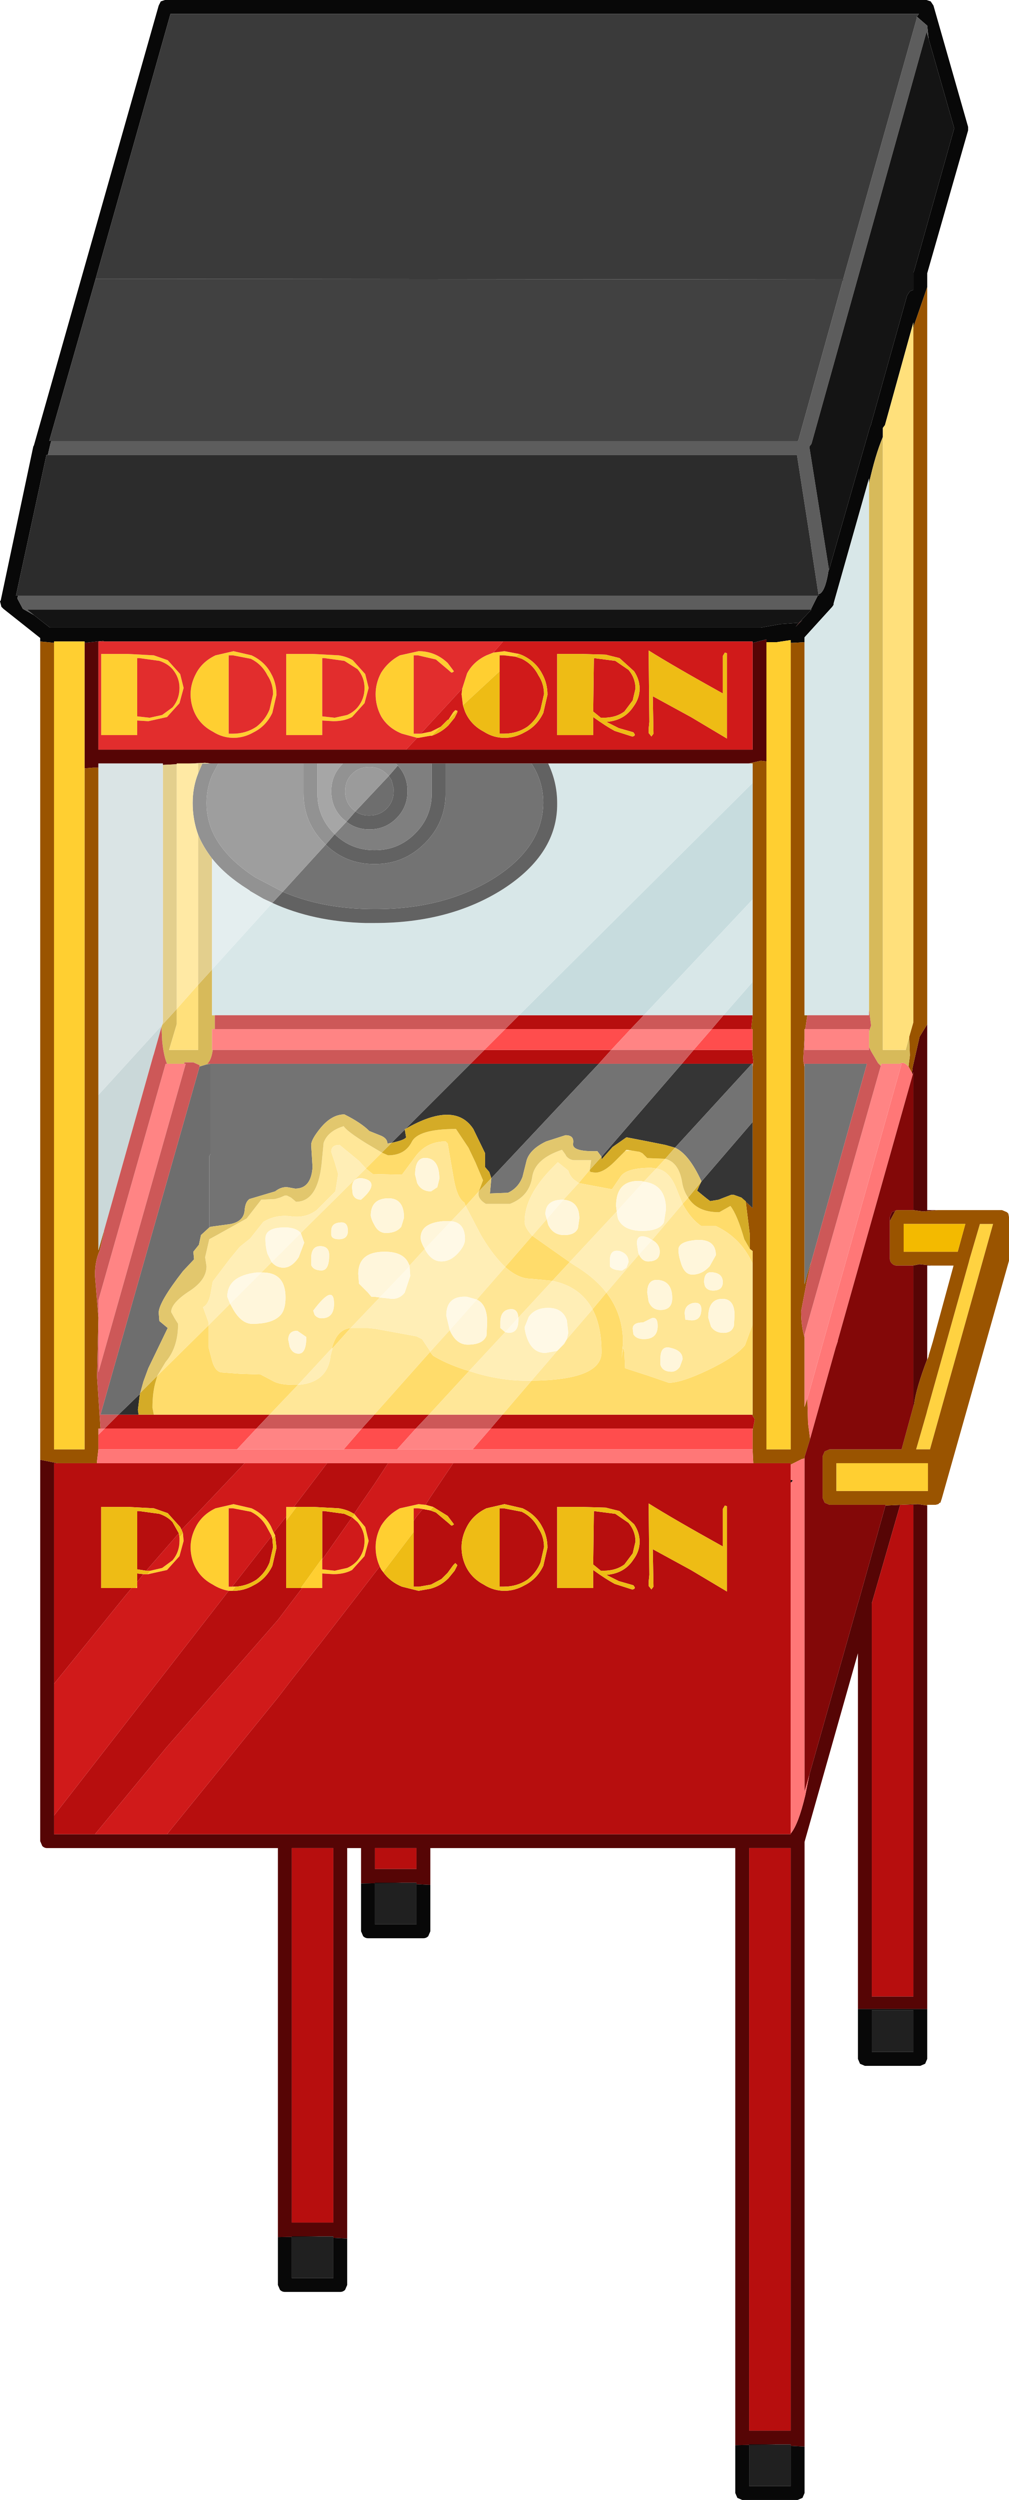 <?xml version="1.0" encoding="UTF-8" standalone="no"?>
<svg xmlns:ffdec="https://www.free-decompiler.com/flash" xmlns:xlink="http://www.w3.org/1999/xlink" ffdec:objectType="shape" height="180.25px" width="72.8px" xmlns="http://www.w3.org/2000/svg">
  <g transform="matrix(1.0, 0.0, 0.0, 1.0, -4.6, 185.05)">
    <path d="M10.7 -138.7 L12.05 -138.85 12.1 -138.8 11.7 -138.8 11.7 -131.0 33.9 -131.0 58.9 -131.0 58.9 -138.7 59.9 -138.95 59.9 -138.75 59.9 -130.15 59.5 -130.2 58.6 -130.0 44.15 -130.0 42.95 -130.0 36.75 -130.0 35.75 -130.0 33.15 -130.0 29.35 -130.0 27.5 -130.0 26.5 -130.0 20.35 -130.0 19.8 -130.0 19.4 -130.05 16.35 -129.9 16.35 -130.0 11.7 -130.0 11.7 -129.7 11.3 -129.7 10.7 -129.65 10.7 -138.7 M71.5 -111.2 L71.5 -97.8 72.25 -97.8 71.2 -97.7 70.5 -97.8 70.5 -107.75 70.45 -107.55 70.45 -107.6 70.4 -107.7 70.45 -108.1 70.95 -110.3 71.5 -111.2 M71.5 -76.5 L71.5 -40.2 66.5 -40.2 66.5 -65.85 62.65 -52.25 62.65 -8.65 62.55 -8.65 61.65 -8.7 61.65 -8.8 60.55 -8.8 57.65 -8.75 57.65 -51.8 35.65 -51.8 35.65 -49.15 35.55 -49.15 34.65 -49.2 34.65 -49.3 33.55 -49.3 30.65 -49.25 30.65 -51.8 29.65 -51.8 29.65 -23.65 29.55 -23.65 28.65 -23.7 28.65 -23.8 27.55 -23.8 24.65 -23.75 24.65 -51.8 8.0 -51.8 Q7.8 -51.8 7.65 -51.95 L7.5 -52.3 7.5 -79.8 8.75 -79.55 8.5 -79.55 8.5 -63.65 8.5 -54.15 8.5 -52.8 11.45 -52.8 16.65 -52.8 61.65 -52.8 61.65 -52.85 Q62.2 -53.5 62.7 -55.6 L63.0 -57.1 66.5 -69.45 66.55 -69.6 68.5 -76.55 68.5 -76.5 69.55 -76.55 70.85 -76.6 71.5 -76.5 M62.25 -140.15 L62.5 -140.35 62.0 -139.85 62.25 -140.15 M71.5 -87.05 Q70.7 -84.95 70.55 -83.8 L70.5 -83.65 70.5 -93.8 70.45 -93.8 70.95 -93.9 71.85 -93.8 71.5 -93.8 71.5 -87.05 M69.3 -97.8 L69.2 -97.75 68.8 -97.0 68.8 -97.3 68.95 -97.65 69.3 -97.8 M69.55 -76.55 L67.5 -69.45 67.5 -41.1 70.5 -41.1 70.5 -76.55 69.55 -76.55 M58.65 -51.8 L58.65 -9.8 61.65 -9.8 61.65 -51.8 58.65 -51.8 M34.65 -50.3 L34.65 -51.8 31.65 -51.8 31.65 -50.3 34.65 -50.3 M28.65 -24.8 L28.65 -51.8 25.65 -51.8 25.65 -24.8 28.65 -24.8" fill="#560505" fill-rule="evenodd" stroke="none"/>
    <path d="M12.15 -82.05 L13.15 -83.05 14.6 -83.05 15.7 -83.05 24.05 -83.05 23.1 -82.05 12.15 -82.05 M38.55 -108.35 L39.55 -109.35 48.7 -109.35 47.8 -108.35 38.55 -108.35 M56.8 -111.85 L58.9 -111.85 58.8 -110.85 55.95 -110.85 56.8 -111.85 M50.1 -110.85 L41.05 -110.85 42.05 -111.85 51.05 -111.85 50.1 -110.85 M54.65 -109.35 L58.85 -109.35 58.95 -108.55 58.95 -108.4 58.85 -108.35 53.8 -108.35 54.65 -109.35 M61.65 -78.35 L61.65 -78.15 61.65 -52.85 61.65 -52.8 16.65 -52.8 24.65 -62.65 25.65 -63.95 27.5 -66.3 27.55 -66.35 30.65 -70.35 31.65 -71.65 32.0 -72.1 32.1 -71.9 32.25 -71.7 Q32.75 -71.0 33.6 -70.65 L34.8 -70.35 35.65 -70.5 Q36.4 -70.7 36.95 -71.25 L37.4 -71.8 37.6 -72.2 37.45 -72.35 37.3 -72.2 36.9 -71.65 36.45 -71.2 35.7 -70.8 34.85 -70.65 34.45 -70.65 34.45 -74.6 34.45 -75.4 34.65 -75.7 35.1 -76.25 35.65 -76.15 36.05 -76.0 37.0 -75.2 Q37.15 -75.05 37.2 -75.05 L37.3 -75.1 37.35 -75.15 36.9 -75.75 35.85 -76.4 35.3 -76.55 35.65 -77.1 37.3 -79.55 58.95 -79.55 61.65 -79.55 61.65 -79.45 61.65 -78.35 M69.55 -76.55 L70.5 -76.55 70.5 -41.1 67.5 -41.1 67.5 -69.45 69.55 -76.55 M58.85 -83.05 L59.05 -82.75 59.05 -82.65 58.9 -81.9 58.9 -82.05 40.0 -82.05 40.85 -83.05 58.85 -83.05 M48.35 -71.5 Q49.65 -71.6 50.3 -72.6 50.75 -73.2 50.75 -73.9 50.75 -74.55 50.35 -75.15 L49.3 -76.1 48.3 -76.35 46.55 -76.4 44.8 -76.4 44.8 -70.55 47.4 -70.55 47.4 -71.85 Q48.3 -71.2 48.95 -70.85 L50.2 -70.45 Q50.4 -70.45 50.4 -70.6 L50.3 -70.75 49.25 -71.05 48.35 -71.5 M47.95 -71.8 L47.4 -72.25 47.45 -76.1 49.0 -75.9 49.95 -75.25 Q50.45 -74.65 50.45 -73.9 L50.25 -73.05 49.65 -72.25 Q49.05 -71.8 48.15 -71.8 L47.95 -71.8 M40.65 -76.3 L40.95 -76.3 42.25 -76.05 Q43.05 -75.65 43.45 -74.85 43.85 -74.25 43.85 -73.5 L43.6 -72.4 Q43.3 -71.65 42.65 -71.15 41.9 -70.65 40.95 -70.65 L40.65 -70.65 40.65 -76.3 M41.0 -76.6 L39.7 -76.3 Q38.75 -75.85 38.3 -75.0 37.9 -74.25 37.9 -73.5 37.9 -72.85 38.15 -72.25 38.55 -71.3 39.5 -70.8 40.2 -70.35 41.0 -70.35 41.75 -70.35 42.45 -70.75 43.35 -71.2 43.8 -72.15 L44.1 -73.45 Q44.1 -74.3 43.7 -75.0 43.25 -75.85 42.3 -76.3 L41.0 -76.6 M56.75 -73.55 Q53.15 -75.55 51.4 -76.65 L51.45 -71.5 51.4 -71.0 51.4 -70.7 51.6 -70.45 51.75 -70.65 51.7 -73.35 54.45 -71.85 57.05 -70.3 57.05 -75.85 57.05 -76.15 57.05 -76.25 57.05 -76.45 56.9 -76.5 56.75 -76.25 56.75 -73.55 M58.65 -51.8 L61.65 -51.8 61.65 -9.8 58.65 -9.8 58.65 -51.8 M31.6 -83.05 L35.55 -83.05 34.6 -82.05 30.7 -82.05 31.6 -83.05 M24.35 -74.55 L25.25 -75.7 25.25 -75.4 25.25 -70.55 26.3 -70.55 26.4 -70.55 24.65 -68.25 16.6 -59.05 11.45 -52.8 8.5 -52.8 8.5 -54.15 21.1 -70.35 21.35 -70.35 21.45 -70.35 Q22.2 -70.35 22.9 -70.75 23.8 -71.2 24.25 -72.15 L24.55 -73.45 24.45 -74.35 24.35 -74.55 M25.8 -76.4 L28.2 -79.55 32.6 -79.55 31.65 -78.1 30.65 -76.65 30.15 -75.9 30.05 -75.95 Q29.65 -76.2 29.05 -76.3 L27.2 -76.4 26.0 -76.4 25.8 -76.4 M22.25 -79.55 L17.7 -74.75 17.6 -74.95 16.7 -75.95 15.7 -76.3 13.85 -76.4 11.9 -76.4 11.9 -70.55 14.1 -70.55 13.6 -69.95 8.5 -63.65 8.5 -79.55 8.75 -79.55 11.6 -79.55 22.25 -79.55 M14.95 -71.55 L14.5 -71.0 14.5 -71.6 14.95 -71.55 M21.6 -70.65 L21.4 -70.65 21.35 -70.65 24.2 -74.3 24.25 -74.1 24.3 -73.5 24.05 -72.4 Q23.75 -71.65 23.1 -71.15 22.4 -70.7 21.6 -70.65 M27.85 -72.7 L27.85 -76.1 28.0 -76.1 29.45 -75.9 30.0 -75.65 27.85 -72.6 27.85 -72.7 M15.15 -71.8 L14.5 -71.9 14.5 -76.1 14.65 -76.1 16.1 -75.9 Q16.7 -75.7 17.05 -75.3 L17.5 -74.5 15.15 -71.8 M28.65 -24.8 L25.65 -24.8 25.65 -51.8 28.65 -51.8 28.65 -24.8 M34.65 -50.3 L31.65 -50.3 31.65 -51.8 34.65 -51.8 34.65 -50.3" fill="#b70e0e" fill-rule="evenodd" stroke="none"/>
    <path d="M33.55 -49.3 L34.65 -49.3 34.65 -49.2 34.65 -46.3 31.65 -46.3 31.65 -49.3 33.55 -49.3 M27.55 -23.8 L28.65 -23.8 28.65 -23.7 28.65 -20.8 25.65 -20.8 25.65 -23.8 27.55 -23.8 M67.5 -37.1 L67.5 -40.1 70.5 -40.1 70.5 -37.1 67.5 -37.1 M60.55 -8.8 L61.65 -8.8 61.65 -8.7 61.65 -5.8 58.65 -5.8 58.65 -8.8 60.55 -8.8" fill="#202020" fill-rule="evenodd" stroke="none"/>
    <path d="M8.3 -153.25 L8.25 -153.1 8.05 -152.25 7.95 -152.25 5.75 -142.1 5.9 -142.1 5.85 -141.9 6.25 -141.15 7.05 -140.7 8.2 -139.8 59.5 -139.8 60.9 -140.05 62.25 -140.15 63.15 -141.1 63.1 -141.1 63.15 -141.2 63.6 -142.1 63.7 -142.1 63.65 -142.2 Q64.15 -142.3 64.4 -144.05 L64.4 -143.9 67.35 -154.2 67.45 -154.45 67.5 -154.65 70.05 -163.75 70.25 -164.05 70.5 -164.15 70.5 -165.4 70.55 -165.5 73.45 -175.8 71.6 -182.25 71.5 -183.2 70.75 -183.85 70.9 -184.05 16.9 -184.05 11.5 -164.95 8.15 -153.25 8.3 -153.25 M7.5 -138.8 L7.5 -139.05 4.85 -141.15 4.7 -141.3 4.6 -141.7 4.65 -141.75 7.0 -152.85 7.05 -152.95 16.05 -184.65 16.2 -184.95 16.5 -185.05 71.45 -185.05 71.75 -184.95 71.95 -184.65 74.45 -175.9 74.45 -175.65 71.5 -165.35 71.5 -164.35 70.55 -161.6 70.5 -161.35 70.5 -161.8 68.45 -154.4 68.3 -154.2 68.3 -154.1 68.3 -153.55 Q67.75 -152.25 67.3 -150.2 L67.3 -150.55 64.75 -141.55 64.75 -141.45 64.65 -141.3 62.65 -139.1 62.65 -138.75 61.8 -138.7 61.65 -138.7 61.65 -138.9 60.65 -138.75 59.9 -138.75 59.9 -138.95 58.9 -138.7 58.9 -138.8 40.9 -138.8 12.1 -138.8 12.05 -138.85 10.7 -138.7 10.7 -138.8 8.5 -138.8 8.5 -138.7 7.5 -138.8 M71.5 -40.2 L71.5 -36.6 71.35 -36.25 71.0 -36.1 67.0 -36.1 66.65 -36.25 66.5 -36.6 66.5 -40.2 71.5 -40.2 M62.65 -8.65 L62.65 -5.3 62.5 -4.95 62.15 -4.8 58.15 -4.8 57.8 -4.95 57.65 -5.3 57.65 -8.75 60.55 -8.8 58.65 -8.8 58.65 -5.8 61.65 -5.8 61.65 -8.7 62.55 -8.65 62.65 -8.65 M35.65 -49.15 L35.65 -45.8 35.5 -45.45 Q35.35 -45.3 35.15 -45.3 L31.15 -45.3 Q30.95 -45.3 30.8 -45.45 L30.65 -45.8 30.65 -49.25 33.55 -49.3 31.65 -49.3 31.65 -46.3 34.65 -46.3 34.65 -49.2 35.55 -49.15 35.65 -49.15 M29.65 -23.65 L29.65 -20.3 29.5 -19.95 Q29.35 -19.8 29.15 -19.8 L25.15 -19.8 Q24.95 -19.8 24.8 -19.95 L24.65 -20.3 24.65 -23.75 27.55 -23.8 25.65 -23.8 25.65 -20.8 28.65 -20.8 28.65 -23.7 29.55 -23.65 29.65 -23.65 M62.25 -140.15 L62.0 -139.85 62.5 -140.35 62.25 -140.15 M67.5 -37.1 L70.5 -37.1 70.5 -40.1 67.5 -40.1 67.5 -37.1" fill="#080808" fill-rule="evenodd" stroke="none"/>
    <path d="M65.4 -164.8 L70.75 -183.75 70.75 -183.85 71.5 -183.2 71.6 -182.25 71.45 -182.75 63.15 -153.05 63.0 -152.85 63.0 -152.8 64.4 -144.05 Q64.15 -142.3 63.65 -142.2 L63.1 -145.8 63.1 -145.85 62.1 -152.25 8.05 -152.25 8.25 -153.1 8.3 -153.25 62.15 -153.25 62.2 -153.3 65.4 -164.8 M7.05 -140.7 L6.25 -141.15 5.85 -141.9 5.9 -142.1 63.6 -142.1 63.15 -141.2 63.1 -141.1 6.55 -141.1 7.05 -140.7" fill="#5d5d5d" fill-rule="evenodd" stroke="none"/>
    <path d="M70.75 -183.85 L70.75 -183.75 65.4 -164.8 65.45 -164.9 11.5 -164.95 16.9 -184.05 70.9 -184.05 70.75 -183.85" fill="#3a3a3a" fill-rule="evenodd" stroke="none"/>
    <path d="M64.4 -144.05 L63.0 -152.8 63.0 -152.85 63.15 -153.05 71.45 -182.75 71.6 -182.25 73.45 -175.8 70.55 -165.5 70.5 -165.4 70.5 -164.15 70.25 -164.05 70.05 -163.75 67.5 -154.65 67.45 -154.45 67.35 -154.2 64.4 -143.9 64.4 -144.05 M7.05 -140.7 L6.55 -141.1 63.1 -141.1 63.15 -141.1 62.25 -140.15 60.9 -140.05 59.5 -139.8 8.2 -139.8 7.05 -140.7" fill="#141414" fill-rule="evenodd" stroke="none"/>
    <path d="M74.55 -94.25 L75.3 -96.8 76.25 -96.8 71.7 -80.55 70.7 -80.55 71.45 -83.15 71.5 -83.35 74.5 -94.05 74.55 -94.25" fill="#ffd241" fill-rule="evenodd" stroke="none"/>
    <path d="M7.5 -138.8 L8.5 -138.7 8.5 -80.55 10.7 -80.55 10.7 -129.65 11.3 -129.7 11.7 -129.7 11.7 -106.1 11.7 -94.9 12.1 -96.3 12.1 -96.2 11.8 -94.9 Q11.45 -94.15 11.45 -93.1 L11.65 -90.65 11.7 -90.05 11.6 -85.8 11.85 -82.05 11.7 -82.05 11.7 -81.6 11.7 -80.55 11.6 -79.7 11.6 -79.55 8.75 -79.55 7.5 -79.8 7.5 -138.8 M61.65 -138.7 L61.8 -138.7 62.65 -138.75 62.65 -111.85 62.85 -111.85 62.7 -110.85 62.65 -110.85 62.65 -110.3 62.55 -108.6 62.65 -108.1 62.65 -92.45 62.85 -93.2 63.1 -94.0 63.1 -93.95 62.8 -92.6 62.4 -90.5 Q62.4 -89.45 62.65 -88.6 L62.65 -83.6 62.95 -84.55 62.85 -84.2 62.9 -82.45 63.05 -81.3 62.65 -80.0 62.65 -79.9 62.45 -79.85 61.65 -79.45 61.65 -79.55 58.95 -79.55 58.9 -80.55 58.9 -81.9 59.05 -82.65 59.05 -82.75 58.85 -83.05 58.9 -83.05 58.9 -89.55 58.9 -93.95 58.9 -94.85 58.7 -95.0 58.7 -96.05 58.4 -98.45 58.1 -98.7 58.9 -97.95 58.9 -104.15 58.9 -108.1 58.95 -108.45 58.95 -108.4 58.95 -108.55 58.85 -109.35 58.9 -109.35 58.9 -110.85 58.8 -110.85 58.9 -111.85 58.9 -114.25 58.9 -120.2 58.9 -128.6 58.9 -130.0 58.6 -130.0 59.5 -130.2 59.9 -130.15 59.9 -80.55 61.65 -80.55 61.65 -138.7 M70.5 -161.35 L70.55 -161.6 71.5 -164.35 71.5 -111.2 70.95 -110.3 70.45 -108.1 70.4 -107.7 70.15 -108.15 70.25 -108.95 70.2 -110.3 70.5 -111.35 70.5 -161.35 M72.25 -97.8 L76.9 -97.8 77.25 -97.65 77.35 -97.55 77.4 -97.3 77.4 -94.3 77.4 -94.15 72.55 -77.0 72.45 -76.7 72.4 -76.7 72.3 -76.6 72.1 -76.55 71.5 -76.55 71.5 -76.5 70.85 -76.6 69.55 -76.55 68.5 -76.5 68.5 -76.55 64.45 -76.55 64.1 -76.7 63.95 -77.05 63.95 -80.05 64.1 -80.4 64.45 -80.55 69.65 -80.55 70.5 -83.65 70.55 -83.8 Q70.7 -84.95 71.5 -87.05 L71.5 -87.0 71.6 -87.25 71.6 -87.3 71.9 -88.3 73.1 -92.7 73.4 -93.8 71.85 -93.8 70.95 -93.9 70.45 -93.8 69.3 -93.8 Q69.1 -93.8 68.95 -93.95 68.8 -94.1 68.8 -94.3 L68.8 -97.0 69.2 -97.75 69.3 -97.8 70.5 -97.8 71.2 -97.7 72.25 -97.8 M74.55 -94.25 L74.5 -94.05 71.5 -83.35 71.45 -83.15 70.7 -80.55 71.7 -80.55 76.25 -96.8 75.3 -96.8 74.55 -94.25 M69.8 -96.8 L69.8 -94.8 73.7 -94.8 74.25 -96.8 69.8 -96.8 M64.95 -79.55 L64.95 -77.55 71.55 -77.55 71.55 -79.55 64.95 -79.55" fill="#9a5400" fill-rule="evenodd" stroke="none"/>
    <path d="M42.05 -111.85 L58.9 -128.6 58.9 -120.2 51.05 -111.85 42.05 -111.85 M56.8 -111.85 L58.9 -114.25 58.9 -111.85 56.8 -111.85" fill="#c7dcde" fill-rule="evenodd" stroke="none"/>
    <path d="M8.05 -152.25 L62.1 -152.25 63.1 -145.85 63.1 -145.8 63.65 -142.2 63.7 -142.1 63.6 -142.1 5.9 -142.1 5.75 -142.1 7.95 -152.25 8.05 -152.25" fill="#2c2c2c" fill-rule="evenodd" stroke="none"/>
    <path d="M8.5 -138.7 L8.5 -138.8 10.7 -138.8 10.7 -138.7 10.7 -129.65 10.7 -80.55 8.5 -80.55 8.5 -138.7 M59.9 -138.75 L60.65 -138.75 61.65 -138.9 61.65 -138.7 61.65 -80.55 59.9 -80.55 59.9 -130.15 59.9 -138.75 M34.7 -131.85 L33.6 -132.15 Q32.6 -132.55 32.1 -133.4 31.7 -134.15 31.7 -135.0 31.7 -135.8 32.1 -136.55 32.6 -137.35 33.45 -137.8 L34.8 -138.1 Q36.0 -138.1 36.9 -137.25 L37.35 -136.65 37.3 -136.6 37.2 -136.55 Q37.15 -136.55 37.0 -136.7 L36.05 -137.5 34.75 -137.8 34.45 -137.8 34.45 -132.15 34.85 -132.15 34.95 -132.15 35.7 -132.3 36.4 -132.65 35.75 -132.0 35.65 -132.0 34.8 -131.85 34.7 -131.85 M37.95 -135.4 L38.3 -136.5 Q38.75 -137.35 39.7 -137.8 L40.2 -138.0 41.0 -138.1 42.05 -137.9 41.8 -137.7 40.95 -137.8 40.65 -137.8 40.65 -136.65 38.0 -134.2 37.9 -135.0 37.95 -135.4 M21.1 -137.8 L21.1 -132.15 21.4 -132.15 Q22.35 -132.15 23.1 -132.65 23.75 -133.15 24.05 -133.9 L24.3 -135.0 Q24.3 -135.75 23.9 -136.35 23.5 -137.15 22.7 -137.55 L21.4 -137.8 21.1 -137.8 M21.45 -138.1 L22.75 -137.8 Q23.7 -137.35 24.15 -136.5 24.55 -135.8 24.55 -134.95 L24.25 -133.65 Q23.8 -132.7 22.9 -132.25 22.2 -131.85 21.45 -131.85 20.65 -131.85 19.95 -132.3 19.0 -132.8 18.6 -133.75 18.35 -134.35 18.35 -135.0 18.35 -135.75 18.75 -136.5 19.2 -137.35 20.15 -137.8 L21.45 -138.1 M27.85 -133.1 L27.85 -132.05 25.25 -132.05 25.25 -137.9 27.2 -137.9 29.05 -137.8 Q29.65 -137.7 30.05 -137.45 L30.95 -136.45 31.2 -135.45 30.9 -134.35 30.0 -133.35 Q29.45 -133.05 28.65 -133.05 L27.85 -133.1 M27.85 -137.6 L27.85 -133.4 28.75 -133.3 29.65 -133.5 Q30.1 -133.7 30.4 -134.05 30.9 -134.65 30.9 -135.45 30.9 -136.2 30.4 -136.8 L29.45 -137.4 28.0 -137.6 27.85 -137.6 M37.6 -133.8 L36.95 -133.15 37.3 -133.7 37.45 -133.85 37.6 -133.8 M14.5 -137.6 L14.5 -133.4 15.4 -133.3 16.3 -133.5 17.05 -134.05 Q17.55 -134.65 17.55 -135.45 17.55 -136.2 17.05 -136.8 16.7 -137.2 16.1 -137.4 L14.65 -137.6 14.5 -137.6 M14.5 -133.1 L14.5 -132.05 11.9 -132.05 11.9 -137.9 13.85 -137.9 15.7 -137.8 16.7 -137.45 17.6 -136.45 17.85 -135.45 17.55 -134.35 16.65 -133.35 15.3 -133.05 14.5 -133.1 M64.95 -79.55 L71.55 -79.55 71.55 -77.55 64.95 -77.55 64.95 -79.55 M35.3 -76.55 L35.85 -76.4 35.65 -76.15 35.1 -76.25 34.75 -76.3 34.45 -76.3 34.45 -75.4 34.45 -74.6 32.25 -71.7 32.1 -71.9 32.0 -72.1 Q31.7 -72.75 31.7 -73.5 31.7 -74.3 32.1 -75.05 32.6 -75.85 33.45 -76.3 L34.8 -76.6 35.3 -76.55 M21.1 -70.35 Q20.5 -70.45 19.95 -70.8 19.0 -71.3 18.6 -72.25 18.35 -72.85 18.35 -73.5 18.35 -74.25 18.75 -75.0 19.2 -75.85 20.15 -76.3 L21.45 -76.6 22.75 -76.3 Q23.7 -75.85 24.15 -75.0 L24.35 -74.55 24.45 -74.35 24.25 -74.1 24.2 -74.3 23.9 -74.85 Q23.5 -75.65 22.7 -76.05 L21.4 -76.3 21.1 -76.3 21.1 -70.65 21.35 -70.65 21.4 -70.65 21.6 -70.65 21.35 -70.35 21.1 -70.35 M25.25 -75.7 L25.25 -76.4 25.8 -76.4 26.0 -76.4 25.25 -75.4 25.25 -75.7 M17.8 -74.5 L17.85 -73.95 17.55 -72.85 16.65 -71.85 15.3 -71.55 15.25 -71.55 15.45 -71.8 16.3 -72.0 17.05 -72.55 Q17.55 -73.15 17.55 -73.95 L17.55 -74.2 17.8 -74.5 M14.5 -70.7 L14.5 -70.55 14.4 -70.55 14.5 -70.7 M27.85 -72.7 L27.85 -72.6 27.85 -71.9 28.75 -71.8 29.65 -72.0 Q30.1 -72.2 30.4 -72.55 30.9 -73.15 30.9 -73.95 30.9 -74.7 30.4 -75.3 L30.0 -75.65 30.2 -75.85 30.95 -74.95 31.2 -73.95 30.9 -72.85 30.0 -71.85 Q29.45 -71.55 28.65 -71.55 L27.85 -71.6 27.85 -70.55 26.4 -70.55 26.3 -70.55 27.85 -72.7" fill="#ffcf31" fill-rule="evenodd" stroke="none"/>
    <path d="M12.1 -138.8 L40.9 -138.8 40.2 -138.0 39.7 -137.8 Q38.75 -137.35 38.3 -136.5 L37.95 -135.4 34.95 -132.15 34.85 -132.15 34.45 -132.15 34.45 -137.8 34.75 -137.8 36.05 -137.5 37.0 -136.7 Q37.15 -136.55 37.2 -136.55 L37.3 -136.6 37.35 -136.65 36.9 -137.25 Q36.0 -138.1 34.8 -138.1 L33.45 -137.8 Q32.6 -137.35 32.1 -136.55 31.7 -135.8 31.7 -135.0 31.7 -134.15 32.1 -133.4 32.6 -132.55 33.6 -132.15 L34.7 -131.85 33.9 -131.0 11.7 -131.0 11.7 -138.8 12.1 -138.8 M27.85 -137.6 L28.0 -137.6 29.45 -137.4 30.4 -136.8 Q30.9 -136.2 30.9 -135.45 30.9 -134.65 30.4 -134.05 30.1 -133.7 29.65 -133.5 L28.75 -133.3 27.85 -133.4 27.85 -137.6 M27.85 -133.1 L28.65 -133.05 Q29.45 -133.05 30.0 -133.35 L30.9 -134.35 31.2 -135.45 30.95 -136.45 30.05 -137.45 Q29.65 -137.7 29.05 -137.8 L27.2 -137.9 25.25 -137.9 25.25 -132.05 27.85 -132.05 27.85 -133.1 M21.45 -138.1 L20.15 -137.8 Q19.2 -137.35 18.75 -136.5 18.35 -135.75 18.35 -135.0 18.35 -134.35 18.6 -133.75 19.0 -132.8 19.95 -132.3 20.65 -131.85 21.45 -131.85 22.2 -131.85 22.9 -132.25 23.8 -132.7 24.25 -133.65 L24.55 -134.95 Q24.55 -135.8 24.15 -136.5 23.7 -137.35 22.75 -137.8 L21.45 -138.1 M21.1 -137.8 L21.4 -137.8 22.7 -137.55 Q23.5 -137.15 23.9 -136.35 24.3 -135.75 24.3 -135.0 L24.05 -133.9 Q23.75 -133.15 23.1 -132.65 22.35 -132.15 21.4 -132.15 L21.1 -132.15 21.1 -137.8 M14.5 -137.6 L14.65 -137.6 16.1 -137.4 Q16.7 -137.2 17.05 -136.8 17.55 -136.2 17.55 -135.45 17.55 -134.65 17.05 -134.05 L16.3 -133.5 15.4 -133.3 14.5 -133.4 14.5 -137.6 M14.5 -133.1 L15.3 -133.05 16.65 -133.35 17.55 -134.35 17.85 -135.45 17.6 -136.45 16.7 -137.45 15.7 -137.8 13.85 -137.9 11.9 -137.9 11.9 -132.05 14.5 -132.05 14.5 -133.1" fill="#e22d2d" fill-rule="evenodd" stroke="none"/>
    <path d="M39.55 -109.35 L41.05 -110.85 50.1 -110.85 48.7 -109.35 39.55 -109.35 M55.95 -110.85 L58.8 -110.85 58.9 -110.85 58.9 -109.35 58.85 -109.35 54.65 -109.35 55.95 -110.85 M58.9 -81.9 L58.9 -80.55 38.7 -80.55 40.0 -82.05 58.9 -82.05 58.9 -81.9 M23.1 -82.05 L21.7 -80.55 11.7 -80.55 11.7 -81.6 12.15 -82.05 23.1 -82.05 M29.4 -80.55 L30.7 -82.05 34.6 -82.05 33.25 -80.55 29.4 -80.55" fill="#ff4d4d" fill-rule="evenodd" stroke="none"/>
    <path d="M14.6 -83.05 L13.15 -83.05 14.7 -84.55 14.7 -84.6 14.55 -83.4 14.6 -83.05" fill="#2e2e2e" fill-rule="evenodd" stroke="none"/>
    <path d="M32.85 -102.65 L33.8 -103.6 33.8 -103.65 33.9 -103.05 Q33.8 -102.85 32.85 -102.65 M33.85 -103.65 L38.55 -108.35 47.8 -108.35 40.05 -100.1 39.9 -100.55 39.6 -100.9 39.6 -101.9 38.75 -103.65 Q37.4 -105.7 33.85 -103.65 M48.0 -101.65 L53.8 -108.35 58.85 -108.35 53.3 -102.3 52.6 -102.5 51.35 -102.75 49.8 -103.05 48.8 -102.35 48.0 -101.45 48.0 -101.65 M58.1 -98.7 L57.55 -98.9 57.35 -98.9 56.7 -98.65 56.45 -98.55 55.85 -98.45 Q55.8 -98.45 54.9 -99.2 L55.05 -99.55 55.2 -99.85 58.9 -104.15 58.9 -97.95 58.1 -98.7" fill="#353535" fill-rule="evenodd" stroke="none"/>
    <path d="M15.95 -85.85 L19.65 -89.5 19.65 -87.9 19.9 -86.95 Q20.1 -86.2 20.55 -86.1 L21.9 -86.0 23.4 -85.95 24.25 -85.5 Q24.75 -85.2 25.75 -85.2 L26.1 -85.2 24.05 -83.05 15.7 -83.05 15.6 -83.55 Q15.6 -84.7 15.85 -85.5 L15.95 -85.85 M31.0 -100.8 L32.15 -101.95 32.25 -101.9 32.6 -101.75 Q33.8 -101.75 34.3 -102.7 34.75 -103.65 37.5 -103.65 L38.4 -102.3 38.9 -101.25 39.45 -99.95 39.15 -99.15 38.2 -98.1 38.1 -98.35 Q37.6 -98.65 37.35 -100.0 L36.9 -102.6 36.75 -102.75 Q35.4 -102.75 34.6 -101.7 L33.6 -100.35 31.5 -100.4 31.0 -100.8 M28.55 -87.85 Q28.9 -89.2 29.9 -89.3 L28.6 -87.85 28.55 -87.85 M46.35 -99.75 L47.15 -100.7 47.15 -100.65 47.2 -100.55 47.55 -100.5 Q48.15 -100.5 48.95 -101.3 L49.7 -102.05 50.15 -102.1 50.75 -102.0 50.95 -101.9 51.3 -101.55 52.6 -101.5 51.95 -100.8 51.6 -100.85 Q49.85 -100.85 49.4 -100.25 L48.75 -99.3 46.35 -99.75 M58.7 -95.0 L58.9 -94.85 58.9 -93.95 58.7 -94.35 Q57.85 -95.9 56.25 -96.65 L55.2 -96.65 Q54.45 -97.15 53.85 -98.25 L54.25 -98.7 Q54.9 -97.65 56.45 -97.65 L56.5 -97.65 57.3 -98.1 Q57.8 -97.45 58.3 -95.7 L58.7 -95.0 M58.9 -89.55 L58.9 -83.05 58.85 -83.05 40.85 -83.05 42.95 -85.5 Q48.0 -85.55 48.0 -87.55 48.0 -89.45 47.35 -90.65 L48.35 -91.85 Q49.55 -90.3 49.55 -88.25 L49.45 -87.1 49.55 -87.9 49.65 -87.55 49.7 -86.4 51.4 -85.85 52.85 -85.35 Q53.75 -85.35 55.65 -86.25 57.65 -87.2 58.35 -88.05 L58.9 -89.55 M44.45 -92.7 L42.9 -92.85 Q42.0 -92.85 41.05 -93.7 L43.0 -95.95 45.7 -94.05 44.45 -92.7 M35.65 -87.6 L35.65 -87.55 35.85 -87.3 Q36.75 -86.75 38.1 -86.3 L38.45 -86.2 35.55 -83.05 31.6 -83.05 35.65 -87.6" fill="#ffdc6b" fill-rule="evenodd" stroke="none"/>
    <path d="M33.8 -103.65 L33.85 -103.65 Q37.4 -105.7 38.75 -103.65 L39.6 -101.9 39.6 -100.9 39.9 -100.55 40.05 -100.1 39.15 -99.15 39.45 -99.95 38.9 -101.25 38.4 -102.3 37.5 -103.65 Q34.75 -103.65 34.3 -102.7 33.8 -101.75 32.6 -101.75 L32.25 -101.9 32.15 -101.95 32.85 -102.65 Q33.8 -102.85 33.9 -103.05 L33.8 -103.65 M47.15 -100.7 L48.0 -101.65 48.0 -101.45 48.8 -102.35 49.8 -103.05 51.35 -102.75 52.6 -102.5 53.3 -102.3 52.6 -101.5 51.3 -101.55 50.95 -101.9 50.75 -102.0 49.8 -102.15 49.7 -102.05 48.95 -101.3 Q48.15 -100.5 47.55 -100.5 L47.2 -100.55 47.15 -100.65 47.15 -100.7 M55.2 -99.85 L55.05 -99.55 54.9 -99.2 Q55.8 -98.45 55.85 -98.45 L56.45 -98.55 56.7 -98.65 57.35 -98.9 57.55 -98.9 58.1 -98.7 58.4 -98.45 58.7 -96.05 58.7 -95.0 58.3 -95.7 Q57.8 -97.45 57.3 -98.1 L56.5 -97.65 56.45 -97.65 Q54.9 -97.65 54.25 -98.7 L55.2 -99.85 M15.7 -83.05 L14.6 -83.05 14.55 -83.4 14.7 -84.6 15.95 -85.85 15.85 -85.5 Q15.6 -84.7 15.6 -83.55 L15.7 -83.05" fill="#d4ab27" fill-rule="evenodd" stroke="none"/>
    <path d="M31.0 -100.8 L31.5 -100.4 33.6 -100.35 34.6 -101.7 Q35.4 -102.75 36.75 -102.75 L36.9 -102.6 37.35 -100.0 Q37.6 -98.65 38.1 -98.35 L38.2 -98.1 37.15 -97.0 36.55 -97.0 Q34.95 -96.85 34.95 -95.8 34.95 -95.5 35.25 -95.0 L34.15 -93.8 34.1 -93.9 Q33.75 -94.8 32.35 -94.8 30.45 -94.8 30.45 -93.2 L30.5 -92.5 31.15 -91.85 31.4 -91.55 31.65 -91.55 32.0 -91.5 29.9 -89.3 Q28.9 -89.2 28.55 -87.85 L26.1 -85.2 25.75 -85.2 Q24.75 -85.2 24.25 -85.5 L23.4 -85.95 21.9 -86.0 20.55 -86.1 Q20.1 -86.2 19.9 -86.95 L19.65 -87.9 19.65 -89.5 21.2 -91.05 21.45 -90.6 Q22.05 -89.6 22.8 -89.6 24.35 -89.6 24.9 -90.3 25.2 -90.7 25.2 -91.5 25.2 -93.35 23.45 -93.3 L24.2 -94.05 Q24.55 -93.65 25.05 -93.65 25.65 -93.65 26.15 -94.4 L26.55 -95.45 26.3 -96.15 31.0 -100.8 M36.3 -100.05 Q36.3 -101.4 35.45 -101.55 34.55 -101.7 34.55 -100.35 L34.7 -99.75 Q35.0 -99.15 35.7 -99.15 L36.15 -99.45 36.3 -100.05 M31.4 -99.6 Q31.4 -100.0 30.7 -100.1 30.0 -100.15 30.0 -99.4 L30.05 -98.95 Q30.2 -98.55 30.65 -98.55 31.4 -99.2 31.4 -99.6 M43.0 -95.95 L44.05 -97.15 44.15 -96.75 Q44.5 -96.0 45.3 -96.0 46.1 -96.0 46.3 -96.5 L46.4 -97.2 Q46.4 -98.45 45.25 -98.55 L46.35 -99.75 48.75 -99.3 49.4 -100.25 Q49.85 -100.85 51.6 -100.85 L51.95 -100.8 51.05 -99.85 50.85 -99.9 Q49.05 -100.0 49.05 -98.1 L49.1 -97.7 45.7 -94.05 43.0 -95.95 M50.75 -102.0 L50.15 -102.1 49.7 -102.05 49.8 -102.15 50.75 -102.0 M58.9 -93.95 L58.9 -89.55 58.35 -88.05 Q57.65 -87.2 55.65 -86.25 53.75 -85.35 52.85 -85.35 L51.4 -85.85 49.7 -86.4 49.65 -87.55 49.55 -87.9 49.45 -87.1 49.55 -88.25 Q49.55 -90.3 48.35 -91.85 L50.7 -94.6 Q50.95 -94.1 51.35 -94.1 52.2 -94.1 52.2 -94.8 52.2 -95.35 51.65 -95.65 L53.85 -98.25 Q54.45 -97.15 55.2 -96.65 L56.25 -96.65 Q57.85 -95.9 58.7 -94.35 L58.9 -93.95 M56.25 -94.55 Q56.25 -95.7 54.9 -95.65 53.55 -95.55 53.55 -94.95 53.55 -94.55 53.7 -94.1 53.95 -93.15 54.55 -93.15 55.25 -93.15 55.8 -93.75 L56.25 -94.55 M52.05 -89.45 Q52.05 -90.15 51.6 -90.0 L51.0 -89.7 Q50.25 -89.7 50.25 -89.25 L50.3 -88.85 Q50.5 -88.5 51.05 -88.5 52.05 -88.5 52.05 -89.45 M53.85 -87.05 Q53.85 -87.65 53.05 -87.85 52.25 -88.1 52.25 -87.1 L52.25 -86.65 Q52.4 -86.15 53.05 -86.15 53.4 -86.15 53.65 -86.5 L53.85 -87.05 M53.1 -91.45 Q53.1 -92.6 52.2 -92.75 51.3 -92.9 51.3 -91.85 L51.4 -91.2 Q51.65 -90.6 52.25 -90.6 53.1 -90.6 53.1 -91.45 M55.2 -90.65 Q55.2 -91.2 54.6 -91.1 54.0 -90.95 54.0 -90.35 L54.05 -89.9 54.5 -89.85 Q55.2 -89.85 55.2 -90.65 M56.75 -92.6 Q56.75 -93.2 56.1 -93.3 55.4 -93.45 55.4 -92.6 L55.45 -92.35 Q55.6 -92.0 56.05 -92.0 56.75 -92.0 56.75 -92.6 M57.6 -90.2 Q57.6 -91.45 56.65 -91.4 55.7 -91.35 55.7 -90.05 L55.9 -89.4 Q56.2 -88.95 56.8 -88.95 57.4 -88.95 57.55 -89.45 L57.6 -90.2 M41.05 -93.7 Q42.0 -92.85 42.9 -92.85 L44.45 -92.7 42.0 -90.05 Q41.95 -90.75 41.35 -90.65 40.7 -90.55 40.7 -89.7 L40.7 -89.3 41.05 -89.0 38.45 -86.2 38.1 -86.3 Q36.75 -86.75 35.85 -87.3 L35.65 -87.55 35.65 -87.6 37.05 -89.15 Q37.5 -88.1 38.35 -88.1 39.45 -88.1 39.7 -88.75 L39.75 -89.7 Q39.75 -91.0 39.0 -91.35 L41.05 -93.7 M45.5 -88.5 L47.35 -90.65 Q48.0 -89.45 48.0 -87.55 48.0 -85.55 42.95 -85.5 L44.8 -87.65 45.3 -88.15 45.5 -88.5 M33.75 -97.25 Q33.75 -98.7 32.55 -98.65 31.35 -98.6 31.35 -97.4 31.4 -97.1 31.6 -96.75 31.9 -96.15 32.45 -96.15 33.2 -96.15 33.55 -96.6 L33.75 -97.25 M28.35 -94.55 Q28.35 -95.2 27.7 -95.2 27.05 -95.2 27.05 -94.3 L27.05 -93.85 Q27.2 -93.45 27.8 -93.45 28.35 -93.45 28.35 -94.55 M29.7 -96.3 Q29.7 -97.0 29.1 -96.9 28.5 -96.85 28.5 -96.3 L28.5 -96.0 Q28.55 -95.7 29.05 -95.7 29.7 -95.7 29.7 -96.3 M26.05 -89.1 Q25.4 -89.1 25.4 -88.45 L25.5 -87.95 Q25.7 -87.45 26.15 -87.45 26.7 -87.45 26.7 -88.65 L26.05 -89.1 M28.7 -91.05 Q28.7 -92.55 27.2 -90.55 L27.3 -90.25 Q27.5 -90.0 27.8 -90.0 28.7 -90.0 28.7 -91.05" fill="#ffe695" fill-rule="evenodd" stroke="none"/>
    <path d="M26.3 -96.15 L26.55 -95.45 26.15 -94.4 Q25.65 -93.65 25.05 -93.65 24.55 -93.65 24.2 -94.05 L26.3 -96.15 M23.45 -93.3 Q25.2 -93.35 25.2 -91.5 25.2 -90.7 24.9 -90.3 24.35 -89.6 22.8 -89.6 22.05 -89.6 21.45 -90.6 L21.2 -91.05 23.45 -93.3 M32.0 -91.5 L31.65 -91.55 31.4 -91.55 31.15 -91.85 30.5 -92.5 30.45 -93.2 Q30.45 -94.8 32.35 -94.8 33.75 -94.8 34.1 -93.9 L34.15 -93.8 34.15 -93.75 32.0 -91.5 M35.25 -95.0 Q34.95 -95.5 34.95 -95.8 34.95 -96.85 36.55 -97.0 L37.15 -97.0 35.25 -95.0 M31.4 -99.6 Q31.4 -99.2 30.65 -98.55 30.2 -98.55 30.05 -98.95 L30.0 -99.4 Q30.0 -100.15 30.7 -100.1 31.4 -100.0 31.4 -99.6 M36.3 -100.05 L36.15 -99.45 35.7 -99.15 Q35.0 -99.15 34.7 -99.75 L34.55 -100.35 Q34.55 -101.7 35.45 -101.55 36.3 -101.4 36.3 -100.05 M49.1 -97.7 L49.05 -98.1 Q49.05 -100.0 50.85 -99.9 L51.05 -99.85 49.1 -97.7 M56.25 -94.55 L55.8 -93.75 Q55.25 -93.15 54.55 -93.15 53.95 -93.15 53.7 -94.1 53.55 -94.55 53.55 -94.95 53.55 -95.55 54.9 -95.65 56.25 -95.7 56.25 -94.55 M50.7 -94.6 L51.65 -95.65 Q52.2 -95.35 52.2 -94.8 52.2 -94.1 51.35 -94.1 50.95 -94.1 50.7 -94.6 M56.75 -92.6 Q56.75 -92.0 56.05 -92.0 55.6 -92.0 55.45 -92.35 L55.4 -92.6 Q55.4 -93.45 56.1 -93.3 56.75 -93.2 56.75 -92.6 M55.2 -90.65 Q55.2 -89.85 54.5 -89.85 L54.05 -89.9 54.0 -90.35 Q54.0 -90.95 54.6 -91.1 55.2 -91.2 55.2 -90.65 M53.1 -91.45 Q53.1 -90.6 52.25 -90.6 51.65 -90.6 51.4 -91.2 L51.3 -91.85 Q51.3 -92.9 52.2 -92.75 53.1 -92.6 53.1 -91.45 M53.85 -87.05 L53.65 -86.5 Q53.4 -86.15 53.05 -86.15 52.4 -86.15 52.25 -86.65 L52.25 -87.1 Q52.25 -88.1 53.05 -87.85 53.85 -87.65 53.85 -87.05 M52.05 -89.45 Q52.05 -88.5 51.05 -88.5 50.5 -88.5 50.3 -88.85 L50.25 -89.25 Q50.25 -89.7 51.0 -89.7 L51.6 -90.0 Q52.05 -90.15 52.05 -89.45 M57.6 -90.2 L57.55 -89.45 Q57.4 -88.95 56.8 -88.95 56.2 -88.95 55.9 -89.4 L55.7 -90.05 Q55.7 -91.35 56.65 -91.4 57.6 -91.45 57.6 -90.2 M45.25 -98.55 Q46.4 -98.45 46.4 -97.2 L46.3 -96.5 Q46.1 -96.0 45.3 -96.0 44.5 -96.0 44.15 -96.75 L44.05 -97.15 45.25 -98.55 M39.0 -91.35 Q39.75 -91.0 39.75 -89.7 L39.7 -88.75 Q39.45 -88.1 38.35 -88.1 37.5 -88.1 37.05 -89.15 L39.0 -91.35 M41.05 -89.0 L40.7 -89.3 40.7 -89.7 Q40.7 -90.55 41.35 -90.65 41.95 -90.75 42.0 -90.05 L41.05 -89.0 M44.8 -87.65 L45.5 -88.5 45.3 -88.15 44.8 -87.65 M33.75 -97.25 L33.55 -96.6 Q33.2 -96.15 32.45 -96.15 31.9 -96.15 31.6 -96.75 31.4 -97.1 31.35 -97.4 31.35 -98.6 32.55 -98.65 33.75 -98.7 33.75 -97.25 M29.7 -96.3 Q29.7 -95.7 29.05 -95.7 28.55 -95.7 28.5 -96.0 L28.5 -96.3 Q28.5 -96.85 29.1 -96.9 29.7 -97.0 29.7 -96.3 M28.35 -94.55 Q28.35 -93.45 27.8 -93.45 27.2 -93.45 27.05 -93.85 L27.05 -94.3 Q27.05 -95.2 27.7 -95.2 28.35 -95.2 28.35 -94.55 M28.7 -91.05 Q28.7 -90.0 27.8 -90.0 27.5 -90.0 27.3 -90.25 L27.2 -90.55 Q28.7 -92.55 28.7 -91.05 M26.05 -89.1 L26.7 -88.65 Q26.7 -87.45 26.15 -87.45 25.7 -87.45 25.5 -87.95 L25.4 -88.45 Q25.4 -89.1 26.05 -89.1" fill="#fff6db" fill-rule="evenodd" stroke="none"/>
    <path d="M40.9 -138.8 L58.9 -138.8 58.9 -138.7 58.9 -131.0 33.9 -131.0 34.7 -131.85 34.8 -131.85 35.65 -132.0 35.75 -132.0 Q36.45 -132.25 36.95 -132.75 L37.4 -133.3 37.6 -133.7 37.6 -133.8 37.45 -133.85 37.3 -133.7 36.95 -133.15 36.9 -133.15 36.45 -132.7 36.4 -132.65 35.7 -132.3 34.95 -132.15 37.95 -135.4 37.9 -135.0 38.0 -134.2 38.15 -133.75 Q38.55 -132.8 39.5 -132.3 40.2 -131.85 41.0 -131.85 41.75 -131.85 42.45 -132.25 43.35 -132.7 43.8 -133.65 L44.1 -134.95 Q44.1 -135.8 43.7 -136.5 43.25 -137.35 42.3 -137.8 L42.05 -137.9 41.0 -138.1 40.2 -138.0 40.9 -138.8 M56.75 -135.05 Q53.15 -137.05 51.4 -138.15 L51.45 -133.0 51.4 -132.5 51.4 -132.2 51.6 -131.95 51.75 -132.15 51.7 -134.85 54.45 -133.35 57.05 -131.8 57.05 -137.35 57.05 -137.65 57.05 -137.75 57.05 -137.95 56.9 -138.0 56.75 -137.75 56.75 -135.05 M41.8 -137.7 L42.25 -137.55 Q43.05 -137.15 43.45 -136.35 43.85 -135.75 43.85 -135.0 L43.6 -133.9 Q43.3 -133.15 42.65 -132.65 41.9 -132.15 40.95 -132.15 L40.65 -132.15 40.65 -136.65 40.65 -137.8 40.95 -137.8 41.8 -137.7 M48.35 -133.0 Q49.65 -133.1 50.3 -134.1 50.75 -134.7 50.75 -135.4 50.75 -136.05 50.35 -136.65 L49.3 -137.6 48.3 -137.85 46.55 -137.9 44.8 -137.9 44.8 -132.05 47.4 -132.05 47.4 -133.35 Q48.3 -132.7 48.95 -132.35 L50.2 -131.95 Q50.4 -131.95 50.4 -132.1 L50.3 -132.25 49.25 -132.55 48.35 -133.0 M47.95 -133.3 L47.4 -133.75 47.45 -137.6 49.0 -137.4 49.95 -136.75 Q50.45 -136.15 50.45 -135.4 L50.25 -134.55 49.65 -133.75 Q49.05 -133.3 48.15 -133.3 L47.95 -133.3 M37.3 -79.55 L35.65 -77.1 35.3 -76.55 34.8 -76.6 33.45 -76.3 Q32.6 -75.85 32.1 -75.05 31.7 -74.3 31.7 -73.5 31.7 -72.75 32.0 -72.1 L31.65 -71.65 30.65 -70.35 27.55 -66.35 27.5 -66.3 25.65 -63.95 24.65 -62.65 16.65 -52.8 11.45 -52.8 16.6 -59.05 24.65 -68.25 26.4 -70.55 27.85 -70.55 27.85 -71.6 28.65 -71.55 Q29.45 -71.55 30.0 -71.85 L30.9 -72.85 31.2 -73.95 30.95 -74.95 30.2 -75.85 30.15 -75.9 30.65 -76.65 31.65 -78.1 32.6 -79.55 37.3 -79.55 M35.1 -76.25 L34.65 -75.7 34.45 -75.4 34.45 -76.3 34.75 -76.3 35.1 -76.25 M24.35 -74.55 L24.15 -75.0 Q23.7 -75.85 22.75 -76.3 L21.45 -76.6 20.15 -76.3 Q19.2 -75.85 18.75 -75.0 18.35 -74.25 18.35 -73.5 18.35 -72.85 18.6 -72.25 19.0 -71.3 19.95 -70.8 20.5 -70.45 21.1 -70.35 L8.5 -54.15 8.5 -63.65 13.6 -69.95 14.1 -70.55 14.4 -70.55 14.5 -70.55 14.5 -70.7 14.5 -71.0 14.95 -71.55 15.25 -71.55 15.3 -71.55 16.65 -71.85 17.55 -72.85 17.85 -73.95 17.8 -74.5 17.7 -74.75 22.25 -79.55 28.2 -79.55 25.8 -76.4 25.25 -76.4 25.25 -75.7 24.35 -74.55 M21.35 -70.65 L21.1 -70.65 21.1 -76.3 21.4 -76.3 22.7 -76.05 Q23.5 -75.65 23.9 -74.85 L24.2 -74.3 21.35 -70.65 M27.85 -72.6 L30.0 -75.65 30.4 -75.3 Q30.9 -74.7 30.9 -73.95 30.9 -73.15 30.4 -72.55 30.1 -72.2 29.65 -72.0 L28.75 -71.8 27.85 -71.9 27.85 -72.6 M15.15 -71.8 L17.5 -74.5 17.55 -74.2 17.55 -73.95 Q17.55 -73.15 17.05 -72.55 L16.3 -72.0 15.45 -71.8 15.4 -71.8 15.15 -71.8" fill="#d01a1a" fill-rule="evenodd" stroke="none"/>
    <path d="M70.15 -108.15 L70.4 -107.7 70.45 -107.6 70.45 -107.55 65.05 -88.4 65.05 -88.35 64.95 -88.05 64.9 -87.9 63.05 -81.3 62.9 -82.45 62.85 -84.2 62.95 -84.55 63.05 -84.9 64.45 -89.9 69.65 -108.35 69.5 -108.35 Q69.8 -108.55 70.15 -108.15 M61.65 -78.15 L61.8 -78.3 61.65 -78.35 61.65 -79.45 62.45 -79.85 62.65 -79.9 62.65 -55.9 63.0 -57.1 62.7 -55.6 Q62.2 -53.5 61.65 -52.85 L61.65 -78.15 M58.95 -79.55 L37.3 -79.55 32.6 -79.55 28.2 -79.55 22.25 -79.55 11.6 -79.55 11.6 -79.7 11.7 -80.55 21.7 -80.55 29.4 -80.55 33.25 -80.55 38.7 -80.55 58.9 -80.55 58.95 -79.55" fill="#ff7777" fill-rule="evenodd" stroke="none"/>
    <path d="M63.05 -81.3 L64.9 -87.9 64.95 -88.05 65.05 -88.35 65.05 -88.4 70.45 -107.55 70.5 -107.75 70.5 -97.8 69.3 -97.8 68.95 -97.65 68.8 -97.3 68.8 -97.0 68.8 -94.3 Q68.8 -94.1 68.95 -93.95 69.1 -93.8 69.3 -93.8 L70.45 -93.8 70.5 -93.8 70.5 -83.65 69.65 -80.55 64.45 -80.55 64.1 -80.4 63.95 -80.05 63.95 -77.05 64.1 -76.7 64.45 -76.55 68.5 -76.55 66.55 -69.6 66.5 -69.45 63.0 -57.1 62.65 -55.9 62.65 -79.9 62.65 -80.0 63.05 -81.3" fill="#830808" fill-rule="evenodd" stroke="none"/>
    <path d="M69.8 -96.8 L74.25 -96.8 73.7 -94.8 69.8 -94.8 69.8 -96.8" fill="#f3ba00" fill-rule="evenodd" stroke="none"/>
    <path d="M61.65 -78.15 L61.65 -78.35 61.8 -78.3 61.65 -78.15" fill="#000000" fill-rule="evenodd" stroke="none"/>
    <path d="M42.05 -137.9 L42.3 -137.8 Q43.25 -137.35 43.7 -136.5 44.1 -135.8 44.1 -134.95 L43.8 -133.65 Q43.35 -132.7 42.45 -132.25 41.75 -131.85 41.0 -131.85 40.2 -131.85 39.5 -132.3 38.55 -132.8 38.15 -133.75 L38.0 -134.2 40.65 -136.65 40.65 -132.15 40.95 -132.15 Q41.9 -132.15 42.65 -132.65 43.3 -133.15 43.6 -133.9 L43.85 -135.0 Q43.85 -135.75 43.45 -136.35 43.05 -137.15 42.25 -137.55 L41.8 -137.7 42.05 -137.9 M36.95 -133.15 L37.6 -133.8 37.6 -133.7 37.4 -133.3 36.95 -132.75 Q36.45 -132.25 35.75 -132.0 L36.4 -132.65 36.45 -132.7 36.9 -133.15 36.95 -133.15 M56.75 -135.05 L56.75 -137.75 56.9 -138.0 57.05 -137.95 57.05 -137.75 57.05 -137.65 57.05 -137.35 57.05 -131.8 54.45 -133.35 51.7 -134.85 51.75 -132.15 51.6 -131.95 51.4 -132.2 51.4 -132.5 51.45 -133.0 51.4 -138.15 Q53.15 -137.05 56.75 -135.05 M47.95 -133.3 L48.15 -133.3 Q49.05 -133.3 49.65 -133.75 L50.25 -134.55 50.45 -135.4 Q50.45 -136.15 49.95 -136.75 L49.0 -137.4 47.45 -137.6 47.4 -133.75 47.95 -133.3 M48.35 -133.0 L49.25 -132.55 50.3 -132.25 50.4 -132.1 Q50.4 -131.95 50.2 -131.95 L48.95 -132.35 Q48.3 -132.7 47.4 -133.35 L47.4 -132.05 44.8 -132.05 44.8 -137.9 46.55 -137.9 48.3 -137.85 49.3 -137.6 50.35 -136.65 Q50.75 -136.05 50.75 -135.4 50.75 -134.7 50.3 -134.1 49.65 -133.1 48.35 -133.0 M35.85 -76.4 L36.9 -75.75 37.35 -75.15 37.3 -75.1 37.2 -75.05 Q37.15 -75.05 37.0 -75.2 L36.05 -76.0 35.65 -76.15 35.85 -76.4 M34.45 -74.6 L34.45 -70.65 34.85 -70.65 35.7 -70.8 36.45 -71.2 36.9 -71.65 37.3 -72.2 37.45 -72.35 37.6 -72.2 37.4 -71.8 36.95 -71.25 Q36.4 -70.7 35.65 -70.5 L34.8 -70.35 33.6 -70.65 Q32.75 -71.0 32.25 -71.7 L34.45 -74.6 M41.0 -76.6 L42.3 -76.3 Q43.25 -75.85 43.7 -75.0 44.1 -74.3 44.1 -73.45 L43.8 -72.15 Q43.35 -71.2 42.45 -70.75 41.75 -70.35 41.0 -70.35 40.2 -70.35 39.5 -70.8 38.55 -71.3 38.15 -72.25 37.9 -72.85 37.9 -73.5 37.9 -74.25 38.3 -75.0 38.75 -75.85 39.7 -76.3 L41.0 -76.6 M40.65 -76.3 L40.65 -70.65 40.95 -70.65 Q41.9 -70.65 42.65 -71.15 43.3 -71.65 43.6 -72.4 L43.85 -73.5 Q43.85 -74.25 43.45 -74.85 43.05 -75.65 42.25 -76.05 L40.95 -76.3 40.65 -76.3 M47.95 -71.8 L48.15 -71.8 Q49.05 -71.8 49.65 -72.25 L50.25 -73.05 50.45 -73.9 Q50.45 -74.65 49.95 -75.25 L49.0 -75.9 47.45 -76.1 47.4 -72.25 47.95 -71.8 M48.35 -71.5 L49.25 -71.05 50.3 -70.75 50.4 -70.6 Q50.4 -70.45 50.2 -70.45 L48.95 -70.85 Q48.3 -71.2 47.4 -71.85 L47.4 -70.55 44.8 -70.55 44.8 -76.4 46.55 -76.4 48.3 -76.35 49.3 -76.1 50.35 -75.15 Q50.75 -74.55 50.75 -73.9 50.75 -73.2 50.3 -72.6 49.65 -71.6 48.35 -71.5 M56.75 -73.55 L56.75 -76.25 56.9 -76.5 57.05 -76.45 57.05 -76.25 57.05 -76.15 57.05 -75.85 57.05 -70.3 54.45 -71.85 51.7 -73.35 51.75 -70.65 51.6 -70.45 51.4 -70.7 51.4 -71.0 51.45 -71.5 51.4 -76.65 Q53.15 -75.55 56.75 -73.55 M17.7 -74.75 L17.8 -74.5 17.55 -74.2 17.5 -74.5 17.05 -75.3 Q16.7 -75.7 16.1 -75.9 L14.65 -76.1 14.5 -76.1 14.5 -71.9 15.15 -71.8 15.4 -71.8 15.45 -71.8 15.25 -71.55 14.95 -71.55 14.5 -71.6 14.5 -71.0 14.5 -70.7 14.4 -70.55 14.1 -70.55 11.9 -70.55 11.9 -76.4 13.85 -76.4 15.7 -76.3 16.7 -75.95 17.6 -74.95 17.7 -74.75 M21.35 -70.35 L21.6 -70.65 Q22.4 -70.7 23.1 -71.15 23.75 -71.65 24.05 -72.4 L24.3 -73.5 24.25 -74.1 24.45 -74.35 24.55 -73.45 24.25 -72.15 Q23.8 -71.2 22.9 -70.75 22.2 -70.35 21.45 -70.35 L21.35 -70.35 M26.0 -76.4 L27.2 -76.4 29.05 -76.3 Q29.65 -76.2 30.05 -75.95 L30.15 -75.9 30.2 -75.85 30.0 -75.65 29.45 -75.9 28.0 -76.1 27.85 -76.1 27.85 -72.7 26.3 -70.55 25.25 -70.55 25.25 -75.4 26.0 -76.4" fill="#eebc15" fill-rule="evenodd" stroke="none"/>
    <path d="M67.3 -150.2 Q67.75 -152.25 68.3 -153.55 L68.3 -109.35 69.95 -109.35 70.2 -110.3 70.25 -108.95 70.15 -108.15 Q69.8 -108.55 69.5 -108.35 L68.2 -108.35 68.15 -108.2 67.95 -108.4 67.45 -109.25 67.3 -109.55 67.3 -110.7 67.45 -111.1 67.3 -112.25 67.3 -150.2 M16.3 -111.15 L17.35 -112.3 17.35 -111.35 17.35 -111.2 16.8 -109.35 18.9 -109.35 18.9 -114.05 19.9 -115.15 19.9 -111.85 20.1 -111.85 20.1 -110.85 19.9 -110.85 19.9 -109.35 19.95 -109.35 Q19.85 -108.6 19.55 -108.35 L19.8 -108.35 19.5 -108.3 19.0 -108.15 19.0 -108.25 18.55 -108.45 17.9 -108.45 17.9 -108.35 16.65 -108.35 Q16.4 -108.95 16.3 -110.0 L16.25 -111.0 16.3 -111.15" fill="#d7ba5a" fill-rule="evenodd" stroke="none"/>
    <path d="M62.65 -138.75 L62.65 -139.1 64.65 -141.3 64.75 -141.45 64.75 -141.55 67.3 -150.55 67.3 -150.2 67.3 -112.25 67.3 -111.85 62.85 -111.85 62.65 -111.85 62.65 -138.75 M20.1 -111.85 L19.9 -111.85 19.9 -115.15 24.25 -119.95 Q27.2 -118.6 30.95 -118.5 L31.65 -118.5 Q37.05 -118.5 40.9 -120.95 44.85 -123.5 44.8 -127.15 44.8 -128.65 44.15 -130.0 L58.6 -130.0 58.9 -130.0 58.9 -128.6 42.05 -111.85 20.1 -111.85 M58.9 -114.25 L56.8 -111.85 51.05 -111.85 58.9 -120.2 58.9 -114.25" fill="#d8e7e8" fill-rule="evenodd" stroke="none"/>
    <path d="M68.3 -153.55 L68.3 -154.1 68.3 -154.2 68.45 -154.4 70.5 -161.8 70.5 -161.35 70.5 -111.35 70.2 -110.3 69.95 -109.35 68.3 -109.35 68.3 -153.55 M17.35 -112.3 L18.9 -114.05 18.9 -109.35 16.8 -109.35 17.35 -111.2 17.35 -111.35 17.35 -112.3" fill="#ffe07b" fill-rule="evenodd" stroke="none"/>
    <path d="M29.6 -125.8 L30.25 -126.55 Q30.65 -126.25 31.2 -126.25 L31.25 -126.25 Q32.0 -126.25 32.5 -126.75 33.0 -127.25 33.0 -128.0 L33.0 -128.2 32.95 -128.4 32.85 -128.8 32.65 -129.1 33.3 -129.85 Q34.0 -129.1 34.0 -128.0 34.0 -126.85 33.2 -126.05 32.4 -125.25 31.25 -125.25 30.3 -125.25 29.6 -125.8 M28.1 -124.15 L28.75 -124.9 Q29.95 -123.75 31.6 -123.75 L31.65 -123.75 Q33.35 -123.75 34.55 -124.95 35.75 -126.15 35.75 -127.85 L35.75 -130.0 36.75 -130.0 36.75 -127.85 Q36.75 -125.75 35.25 -124.25 33.75 -122.75 31.65 -122.75 L31.6 -122.75 Q29.55 -122.75 28.1 -124.15 M24.25 -119.95 L25.0 -120.75 Q27.9 -119.5 31.65 -119.5 36.75 -119.5 40.35 -121.8 43.75 -124.0 43.8 -127.15 43.8 -128.7 42.95 -130.0 L44.15 -130.0 Q44.8 -128.65 44.8 -127.15 44.85 -123.5 40.9 -120.95 37.05 -118.5 31.65 -118.5 L30.95 -118.5 Q27.2 -118.6 24.25 -119.95" fill="#626262" fill-rule="evenodd" stroke="none"/>
    <path d="M33.3 -129.85 L33.2 -129.95 33.15 -130.0 35.75 -130.0 35.75 -127.85 Q35.75 -126.15 34.55 -124.95 33.35 -123.75 31.65 -123.75 L31.6 -123.75 Q29.95 -123.75 28.75 -124.9 L29.6 -125.8 Q30.3 -125.25 31.25 -125.25 32.4 -125.25 33.2 -126.05 34.0 -126.85 34.0 -128.0 34.0 -129.1 33.3 -129.85" fill="#7f7f7f" fill-rule="evenodd" stroke="none"/>
    <path d="M32.65 -129.1 L32.85 -128.8 32.95 -128.4 33.0 -128.2 33.0 -128.0 Q33.0 -127.25 32.5 -126.75 32.0 -126.25 31.25 -126.25 L31.2 -126.25 Q30.65 -126.25 30.25 -126.55 L32.65 -129.1 M13.15 -83.05 L11.85 -83.05 19.0 -108.15 19.5 -108.3 19.8 -108.35 19.8 -101.85 19.7 -101.7 19.7 -96.55 19.1 -96.0 18.95 -95.3 18.55 -94.8 18.6 -94.25 17.8 -93.4 Q16.05 -91.15 16.05 -90.4 L16.1 -89.8 16.7 -89.3 15.3 -86.4 14.95 -85.45 14.7 -84.55 13.15 -83.05" fill="#6e6e6e" fill-rule="evenodd" stroke="none"/>
    <path d="M25.0 -120.75 L28.1 -124.15 Q29.55 -122.75 31.6 -122.75 L31.65 -122.75 Q33.75 -122.75 35.25 -124.25 36.75 -125.75 36.75 -127.85 L36.75 -130.0 42.95 -130.0 Q43.8 -128.7 43.8 -127.15 43.75 -124.0 40.35 -121.8 36.75 -119.5 31.65 -119.5 27.9 -119.5 25.0 -120.75 M19.7 -96.55 L19.7 -101.7 19.8 -101.85 19.8 -108.35 38.55 -108.35 33.85 -103.65 33.8 -103.65 33.8 -103.6 32.85 -102.65 32.55 -102.6 Q32.55 -103.0 32.0 -103.2 L31.25 -103.5 Q30.65 -104.1 29.45 -104.7 28.55 -104.7 27.75 -103.75 27.05 -102.9 27.05 -102.5 L27.15 -100.9 Q27.05 -99.35 25.9 -99.35 L25.35 -99.45 Q24.9 -99.5 24.45 -99.15 L22.6 -98.6 Q22.3 -98.4 22.25 -97.8 22.2 -97.0 21.25 -96.8 L19.8 -96.6 19.7 -96.55 M48.0 -101.65 L47.7 -102.05 Q45.85 -102.0 45.95 -102.6 46.05 -103.2 45.4 -103.2 L44.0 -102.75 Q42.85 -102.2 42.6 -101.4 L42.3 -100.2 Q42.0 -99.4 41.25 -99.05 L39.95 -99.0 40.05 -100.1 47.8 -108.35 53.8 -108.35 48.0 -101.65 M53.3 -102.3 L58.85 -108.35 58.9 -108.35 58.9 -108.1 58.9 -104.15 55.2 -99.85 55.2 -99.9 Q54.3 -101.85 53.3 -102.3 M62.65 -108.1 L62.65 -108.35 67.15 -108.35 63.1 -93.95 63.1 -94.0 62.85 -93.2 62.65 -92.45 62.65 -108.1" fill="#737373" fill-rule="evenodd" stroke="none"/>
    <path d="M12.1 -96.3 L11.7 -94.9 11.7 -106.1 16.3 -111.15 16.25 -111.0 15.7 -109.05 15.65 -108.9 12.1 -96.3" fill="#cad8d9" fill-rule="evenodd" stroke="none"/>
    <path d="M19.95 -109.35 L19.9 -109.35 19.9 -110.85 20.1 -110.85 41.05 -110.85 39.55 -109.35 19.95 -109.35 M17.9 -108.35 L18.0 -108.35 11.7 -86.1 11.7 -90.05 11.7 -91.3 16.55 -108.35 16.65 -108.35 17.9 -108.35 M11.85 -82.05 L12.15 -82.05 11.7 -81.6 11.7 -82.05 11.85 -82.05 M48.7 -109.35 L50.1 -110.85 55.95 -110.85 54.65 -109.35 48.7 -109.35 M62.7 -110.85 L67.3 -110.85 67.3 -110.7 67.3 -109.55 67.3 -109.35 62.65 -109.35 62.65 -110.3 62.65 -110.85 62.7 -110.85 M69.5 -108.35 L69.65 -108.35 64.45 -89.9 63.05 -84.9 62.95 -84.55 62.65 -83.6 62.65 -88.6 62.65 -88.85 68.15 -108.2 68.2 -108.35 69.5 -108.35 M21.7 -80.55 L23.1 -82.05 30.7 -82.05 29.4 -80.55 21.7 -80.55 M40.0 -82.05 L38.7 -80.55 33.25 -80.55 34.6 -82.05 40.0 -82.05" fill="#ff8484" fill-rule="evenodd" stroke="none"/>
    <path d="M20.1 -110.85 L20.1 -111.85 42.05 -111.85 41.05 -110.85 20.1 -110.85 M11.7 -90.05 L11.7 -86.1 18.0 -108.35 17.9 -108.35 17.9 -108.45 18.55 -108.45 19.0 -108.25 19.0 -108.15 11.85 -83.05 13.15 -83.05 12.15 -82.05 11.85 -82.05 11.6 -85.8 11.7 -90.05 11.65 -90.65 11.45 -93.1 Q11.45 -94.15 11.8 -94.9 L12.1 -96.2 12.1 -96.3 15.65 -108.9 15.7 -109.05 16.25 -111.0 16.3 -110.0 Q16.4 -108.95 16.65 -108.35 L16.55 -108.35 11.7 -91.3 11.7 -90.05 M19.8 -108.35 L19.55 -108.35 Q19.85 -108.6 19.95 -109.35 L39.55 -109.35 38.55 -108.35 19.8 -108.35 M47.8 -108.35 L48.7 -109.35 54.65 -109.35 53.8 -108.35 47.8 -108.35 M51.05 -111.85 L56.8 -111.85 55.95 -110.85 50.1 -110.85 51.05 -111.85 M58.85 -108.35 L58.95 -108.4 58.95 -108.45 58.9 -108.1 58.9 -108.35 58.85 -108.35 M62.85 -111.85 L67.3 -111.85 67.3 -112.25 67.45 -111.1 67.3 -110.7 67.3 -110.85 62.7 -110.85 62.85 -111.85 M67.3 -109.55 L67.45 -109.25 67.95 -108.4 68.15 -108.2 62.65 -88.85 62.65 -88.6 Q62.4 -89.45 62.4 -90.5 L62.8 -92.6 63.1 -93.95 67.15 -108.35 62.65 -108.35 62.65 -108.1 62.55 -108.6 62.65 -110.3 62.65 -109.35 67.3 -109.35 67.3 -109.55 M30.7 -82.05 L23.1 -82.05 24.05 -83.05 31.6 -83.05 30.7 -82.05 M34.6 -82.05 L35.55 -83.05 40.85 -83.05 40.0 -82.05 34.6 -82.05" fill="#cd5858" fill-rule="evenodd" stroke="none"/>
    <path d="M15.95 -85.85 L16.55 -86.85 Q17.45 -87.9 17.45 -89.6 L17.2 -90.0 16.95 -90.45 Q16.95 -91.1 18.25 -91.95 19.5 -92.75 19.5 -93.75 L19.4 -94.4 19.7 -95.7 20.25 -96.0 22.4 -97.2 23.45 -98.55 24.45 -98.6 24.8 -98.7 25.15 -98.85 25.3 -98.85 25.6 -98.7 25.9 -98.45 25.95 -98.4 Q27.5 -98.4 27.8 -101.1 L27.95 -102.65 Q28.25 -103.5 29.4 -103.85 29.6 -103.5 31.05 -102.6 L32.15 -101.95 31.0 -100.8 30.5 -101.35 29.1 -102.5 Q28.5 -102.5 28.5 -102.0 L28.75 -101.25 29.0 -100.4 28.8 -99.15 27.45 -97.8 Q26.65 -97.2 25.6 -97.35 24.5 -97.5 23.6 -96.95 L22.65 -95.75 21.9 -95.15 21.2 -94.3 19.95 -92.65 19.8 -91.8 Q19.65 -91.0 19.25 -90.8 L19.65 -89.7 19.65 -89.5 15.95 -85.85 M38.2 -98.1 L39.15 -99.15 Q39.0 -98.65 39.65 -98.25 L41.4 -98.25 Q42.8 -98.8 43.0 -100.2 43.2 -101.5 45.15 -102.15 L45.4 -101.8 45.45 -101.7 Q45.7 -101.4 46.05 -101.4 L47.25 -101.4 47.15 -100.7 46.35 -99.75 46.15 -99.9 Q45.75 -100.15 45.6 -100.65 L44.85 -101.25 44.5 -100.9 Q42.45 -98.85 42.45 -96.95 42.45 -96.55 43.0 -95.95 L41.05 -93.7 Q40.25 -94.45 39.45 -95.75 L39.3 -96.0 38.2 -98.1 M51.95 -100.8 L52.6 -101.5 Q53.55 -101.25 53.8 -99.9 53.9 -99.2 54.25 -98.7 L53.85 -98.25 53.4 -99.35 Q52.9 -100.65 51.95 -100.8 M45.7 -94.05 L46.0 -93.85 Q47.5 -92.95 48.35 -91.85 L47.35 -90.65 Q46.45 -92.3 44.45 -92.7 L45.7 -94.05 M42.95 -85.5 L40.85 -83.05 35.55 -83.05 38.45 -86.2 Q40.55 -85.5 42.6 -85.5 L42.95 -85.5 M29.9 -89.3 L30.05 -89.3 30.65 -89.3 30.75 -89.3 30.8 -89.3 30.9 -89.3 31.15 -89.3 31.65 -89.25 34.65 -88.7 35.05 -88.5 35.65 -87.6 31.6 -83.05 24.05 -83.05 26.1 -85.2 Q28.2 -85.35 28.45 -87.25 L28.45 -87.3 28.6 -87.85 29.9 -89.3" fill="#ffe798" fill-rule="evenodd" stroke="none"/>
    <path d="M19.7 -96.55 L19.8 -96.6 21.25 -96.8 Q22.2 -97.0 22.25 -97.8 22.3 -98.4 22.6 -98.6 L24.45 -99.15 Q24.9 -99.5 25.35 -99.45 L25.9 -99.35 Q27.05 -99.35 27.15 -100.9 L27.05 -102.5 Q27.05 -102.9 27.75 -103.75 28.55 -104.7 29.45 -104.7 30.65 -104.1 31.25 -103.5 L32.0 -103.2 Q32.55 -103.0 32.55 -102.6 L32.85 -102.65 32.15 -101.95 31.05 -102.6 Q29.6 -103.5 29.4 -103.85 28.25 -103.5 27.95 -102.65 L27.8 -101.1 Q27.5 -98.4 25.95 -98.4 L25.9 -98.45 25.6 -98.7 25.3 -98.85 25.15 -98.85 24.8 -98.7 24.45 -98.6 23.45 -98.55 22.4 -97.2 20.25 -96.0 19.7 -95.7 19.4 -94.4 19.5 -93.75 Q19.5 -92.75 18.25 -91.95 16.95 -91.1 16.95 -90.45 L17.2 -90.0 17.45 -89.6 Q17.45 -87.9 16.55 -86.85 L15.95 -85.85 14.7 -84.6 14.7 -84.55 14.95 -85.45 15.3 -86.4 16.7 -89.3 16.1 -89.8 16.05 -90.4 Q16.05 -91.15 17.8 -93.4 L18.6 -94.25 18.55 -94.8 18.95 -95.3 19.1 -96.0 19.7 -96.55 M39.15 -99.15 L40.05 -100.1 39.95 -99.0 41.25 -99.05 Q42.0 -99.4 42.3 -100.2 L42.6 -101.4 Q42.85 -102.2 44.0 -102.75 L45.4 -103.2 Q46.05 -103.2 45.95 -102.6 45.85 -102.0 47.7 -102.05 L48.0 -101.65 47.15 -100.7 47.25 -101.4 46.05 -101.4 Q45.7 -101.4 45.45 -101.7 L45.4 -101.8 45.15 -102.15 Q43.2 -101.5 43.0 -100.2 42.8 -98.8 41.4 -98.25 L39.65 -98.25 Q39.0 -98.65 39.15 -99.15 M53.3 -102.3 Q54.3 -101.85 55.2 -99.9 L55.2 -99.85 54.25 -98.7 Q53.9 -99.2 53.8 -99.9 53.55 -101.25 52.6 -101.5 L53.3 -102.3" fill="#e2c76d" fill-rule="evenodd" stroke="none"/>
    <path d="M19.65 -89.5 L19.65 -89.7 19.25 -90.8 Q19.65 -91.0 19.8 -91.8 L19.95 -92.65 21.2 -94.3 21.9 -95.15 22.65 -95.75 23.6 -96.95 Q24.5 -97.5 25.6 -97.35 26.65 -97.2 27.45 -97.8 L28.8 -99.15 29.0 -100.4 28.75 -101.25 28.5 -102.0 Q28.5 -102.5 29.1 -102.5 L30.5 -101.35 31.0 -100.8 26.3 -96.15 Q25.95 -96.55 25.15 -96.55 23.75 -96.55 23.75 -95.75 23.75 -95.15 23.9 -94.65 L24.2 -94.05 23.45 -93.3 23.1 -93.3 Q21.0 -93.05 21.0 -91.55 L21.2 -91.05 19.65 -89.5 M26.1 -85.2 L28.55 -87.85 28.6 -87.85 28.45 -87.3 28.45 -87.25 Q28.2 -85.35 26.1 -85.2 M29.9 -89.3 L32.0 -91.5 32.9 -91.4 Q33.45 -91.4 33.8 -91.85 L34.2 -93.05 34.15 -93.75 34.15 -93.8 35.25 -95.0 35.3 -94.9 Q35.75 -94.1 36.45 -94.1 37.1 -94.1 37.65 -94.7 38.15 -95.25 38.15 -95.7 38.15 -96.9 37.15 -97.0 L38.2 -98.1 39.3 -96.0 39.45 -95.75 Q40.25 -94.45 41.05 -93.7 L39.0 -91.35 38.3 -91.55 Q36.8 -91.65 36.8 -90.2 L37.05 -89.15 35.65 -87.6 35.05 -88.5 34.65 -88.7 31.65 -89.25 31.15 -89.3 30.9 -89.3 30.8 -89.3 30.75 -89.3 30.65 -89.3 30.05 -89.3 29.9 -89.3 M43.0 -95.95 Q42.45 -96.55 42.45 -96.95 42.45 -98.85 44.5 -100.9 L44.85 -101.25 45.6 -100.65 Q45.75 -100.15 46.15 -99.9 L46.35 -99.75 45.25 -98.55 45.2 -98.55 Q43.95 -98.55 43.95 -97.5 L44.05 -97.15 43.0 -95.95 M51.05 -99.85 L51.95 -100.8 Q52.9 -100.65 53.4 -99.35 L53.85 -98.25 51.65 -95.65 51.4 -95.8 Q50.55 -96.15 50.55 -95.4 L50.65 -94.75 50.7 -94.6 48.35 -91.85 Q47.5 -92.95 46.0 -93.85 L45.7 -94.05 49.1 -97.7 49.15 -97.35 49.2 -97.15 Q49.6 -96.3 50.95 -96.3 52.15 -96.3 52.5 -96.9 L52.65 -97.85 Q52.65 -99.65 51.05 -99.85 M49.95 -94.05 Q49.95 -94.65 49.3 -94.85 48.6 -95.0 48.6 -94.15 L48.6 -93.75 Q48.8 -93.45 49.5 -93.45 L49.8 -93.65 49.95 -94.05 M38.45 -86.2 L41.05 -89.0 41.3 -88.95 Q42.0 -88.95 42.0 -89.85 L42.0 -90.05 44.45 -92.7 Q46.45 -92.3 47.35 -90.65 L45.5 -88.5 45.6 -88.95 45.5 -89.85 Q45.2 -90.75 44.15 -90.75 43.2 -90.75 42.75 -90.1 L42.45 -89.35 Q42.5 -88.85 42.7 -88.4 43.1 -87.5 43.95 -87.5 L44.8 -87.65 42.95 -85.5 42.6 -85.5 Q40.55 -85.5 38.45 -86.2" fill="#ffeeb6" fill-rule="evenodd" stroke="none"/>
    <path d="M44.05 -97.15 L43.95 -97.5 Q43.95 -98.55 45.2 -98.55 L45.25 -98.55 44.05 -97.15 M51.05 -99.85 Q52.65 -99.65 52.65 -97.85 L52.5 -96.9 Q52.15 -96.3 50.95 -96.3 49.6 -96.3 49.2 -97.15 L49.15 -97.35 49.1 -97.7 51.05 -99.85 M50.7 -94.6 L50.65 -94.75 50.55 -95.4 Q50.55 -96.15 51.4 -95.8 L51.65 -95.65 50.7 -94.6 M49.95 -94.05 L49.8 -93.65 49.5 -93.45 Q48.8 -93.45 48.6 -93.75 L48.6 -94.15 Q48.6 -95.0 49.3 -94.85 49.95 -94.65 49.95 -94.05 M44.8 -87.65 L43.95 -87.5 Q43.1 -87.5 42.7 -88.4 42.5 -88.85 42.45 -89.35 L42.75 -90.1 Q43.2 -90.75 44.15 -90.75 45.2 -90.75 45.5 -89.85 L45.6 -88.95 45.5 -88.5 44.8 -87.65 M42.0 -90.05 L42.0 -89.85 Q42.0 -88.95 41.3 -88.95 L41.05 -89.0 42.0 -90.05 M37.15 -97.0 Q38.15 -96.9 38.15 -95.7 38.15 -95.25 37.65 -94.7 37.1 -94.1 36.45 -94.1 35.75 -94.1 35.3 -94.9 L35.25 -95.0 37.15 -97.0 M34.15 -93.75 L34.2 -93.05 33.8 -91.85 Q33.45 -91.4 32.9 -91.4 L32.0 -91.5 34.15 -93.75 M37.05 -89.15 L36.8 -90.2 Q36.8 -91.65 38.3 -91.55 L39.0 -91.35 37.05 -89.15 M21.2 -91.05 L21.0 -91.55 Q21.0 -93.05 23.1 -93.3 L23.45 -93.3 21.2 -91.05 M24.2 -94.05 L23.9 -94.65 Q23.75 -95.15 23.75 -95.75 23.75 -96.55 25.15 -96.55 25.95 -96.55 26.3 -96.15 L24.2 -94.05" fill="#fff9e6" fill-rule="evenodd" stroke="none"/>
    <path d="M29.6 -125.8 L29.3 -126.05 Q28.5 -126.85 28.5 -128.0 28.5 -129.15 29.3 -129.95 L29.35 -130.0 33.15 -130.0 33.2 -129.95 33.3 -129.85 32.65 -129.1 32.55 -129.2 32.5 -129.25 Q32.0 -129.75 31.25 -129.75 30.5 -129.75 30.0 -129.25 29.5 -128.75 29.5 -128.0 29.5 -127.25 30.0 -126.75 L30.05 -126.7 30.25 -126.55 29.6 -125.8 M27.5 -130.0 L27.5 -127.85 Q27.5 -126.15 28.7 -124.95 L28.75 -124.9 28.1 -124.15 28.0 -124.25 Q26.5 -125.75 26.5 -127.85 L26.5 -130.0 27.5 -130.0 M20.35 -130.0 L19.9 -129.15 Q19.5 -128.2 19.5 -127.15 19.5 -126.1 19.9 -125.15 20.7 -123.3 23.0 -121.8 L25.0 -120.75 24.25 -119.95 23.6 -120.25 22.65 -120.8 22.6 -120.85 22.45 -120.95 Q20.85 -121.95 19.9 -123.15 19.25 -124.0 18.9 -124.85 18.5 -125.95 18.5 -127.15 18.5 -128.3 18.9 -129.3 L19.2 -130.0 19.8 -130.0 20.35 -130.0" fill="#929292" fill-rule="evenodd" stroke="none"/>
    <path d="M29.35 -130.0 L29.3 -129.95 Q28.5 -129.15 28.5 -128.0 28.5 -126.85 29.3 -126.05 L29.6 -125.8 28.75 -124.9 28.7 -124.95 Q27.5 -126.15 27.5 -127.85 L27.5 -130.0 29.35 -130.0" fill="#a6a6a6" fill-rule="evenodd" stroke="none"/>
    <path d="M30.25 -126.55 L30.05 -126.7 30.0 -126.75 Q29.5 -127.25 29.5 -128.0 29.5 -128.75 30.0 -129.25 30.5 -129.75 31.25 -129.75 32.0 -129.75 32.5 -129.25 L32.55 -129.2 32.65 -129.1 30.25 -126.55" fill="#9b9b9b" fill-rule="evenodd" stroke="none"/>
    <path d="M26.5 -130.0 L26.5 -127.85 Q26.5 -125.75 28.0 -124.25 L28.1 -124.15 25.0 -120.75 23.0 -121.8 Q20.7 -123.3 19.9 -125.15 19.5 -126.1 19.5 -127.15 19.5 -128.2 19.9 -129.15 L20.35 -130.0 26.5 -130.0" fill="#9e9e9e" fill-rule="evenodd" stroke="none"/>
    <path d="M19.8 -130.0 L19.2 -130.0 18.9 -129.3 18.9 -130.0 17.35 -130.0 17.35 -112.3 16.3 -111.15 16.35 -111.35 16.35 -129.9 19.4 -130.05 19.8 -130.0 M18.9 -124.85 Q19.25 -124.0 19.9 -123.15 L19.9 -115.15 18.9 -114.05 18.9 -124.85" fill="#e3cf8d" fill-rule="evenodd" stroke="none"/>
    <path d="M18.9 -129.3 Q18.5 -128.3 18.5 -127.15 18.5 -125.95 18.9 -124.85 L18.9 -114.05 17.35 -112.3 17.35 -130.0 18.9 -130.0 18.9 -129.3" fill="#ffe9a4" fill-rule="evenodd" stroke="none"/>
    <path d="M11.7 -129.7 L11.7 -130.0 16.35 -130.0 16.35 -129.9 16.35 -111.35 16.3 -111.15 11.7 -106.1 11.7 -129.7" fill="#dae4e5" fill-rule="evenodd" stroke="none"/>
    <path d="M19.9 -123.15 Q20.85 -121.95 22.45 -120.95 L22.6 -120.85 22.65 -120.8 23.6 -120.25 24.25 -119.95 19.9 -115.15 19.9 -123.15" fill="#e4eeef" fill-rule="evenodd" stroke="none"/>
    <path d="M65.4 -164.8 L62.2 -153.3 62.15 -153.25 8.3 -153.25 8.15 -153.25 11.5 -164.95 65.45 -164.9 65.4 -164.8" fill="#414141" fill-rule="evenodd" stroke="none"/>
  </g>
</svg>
